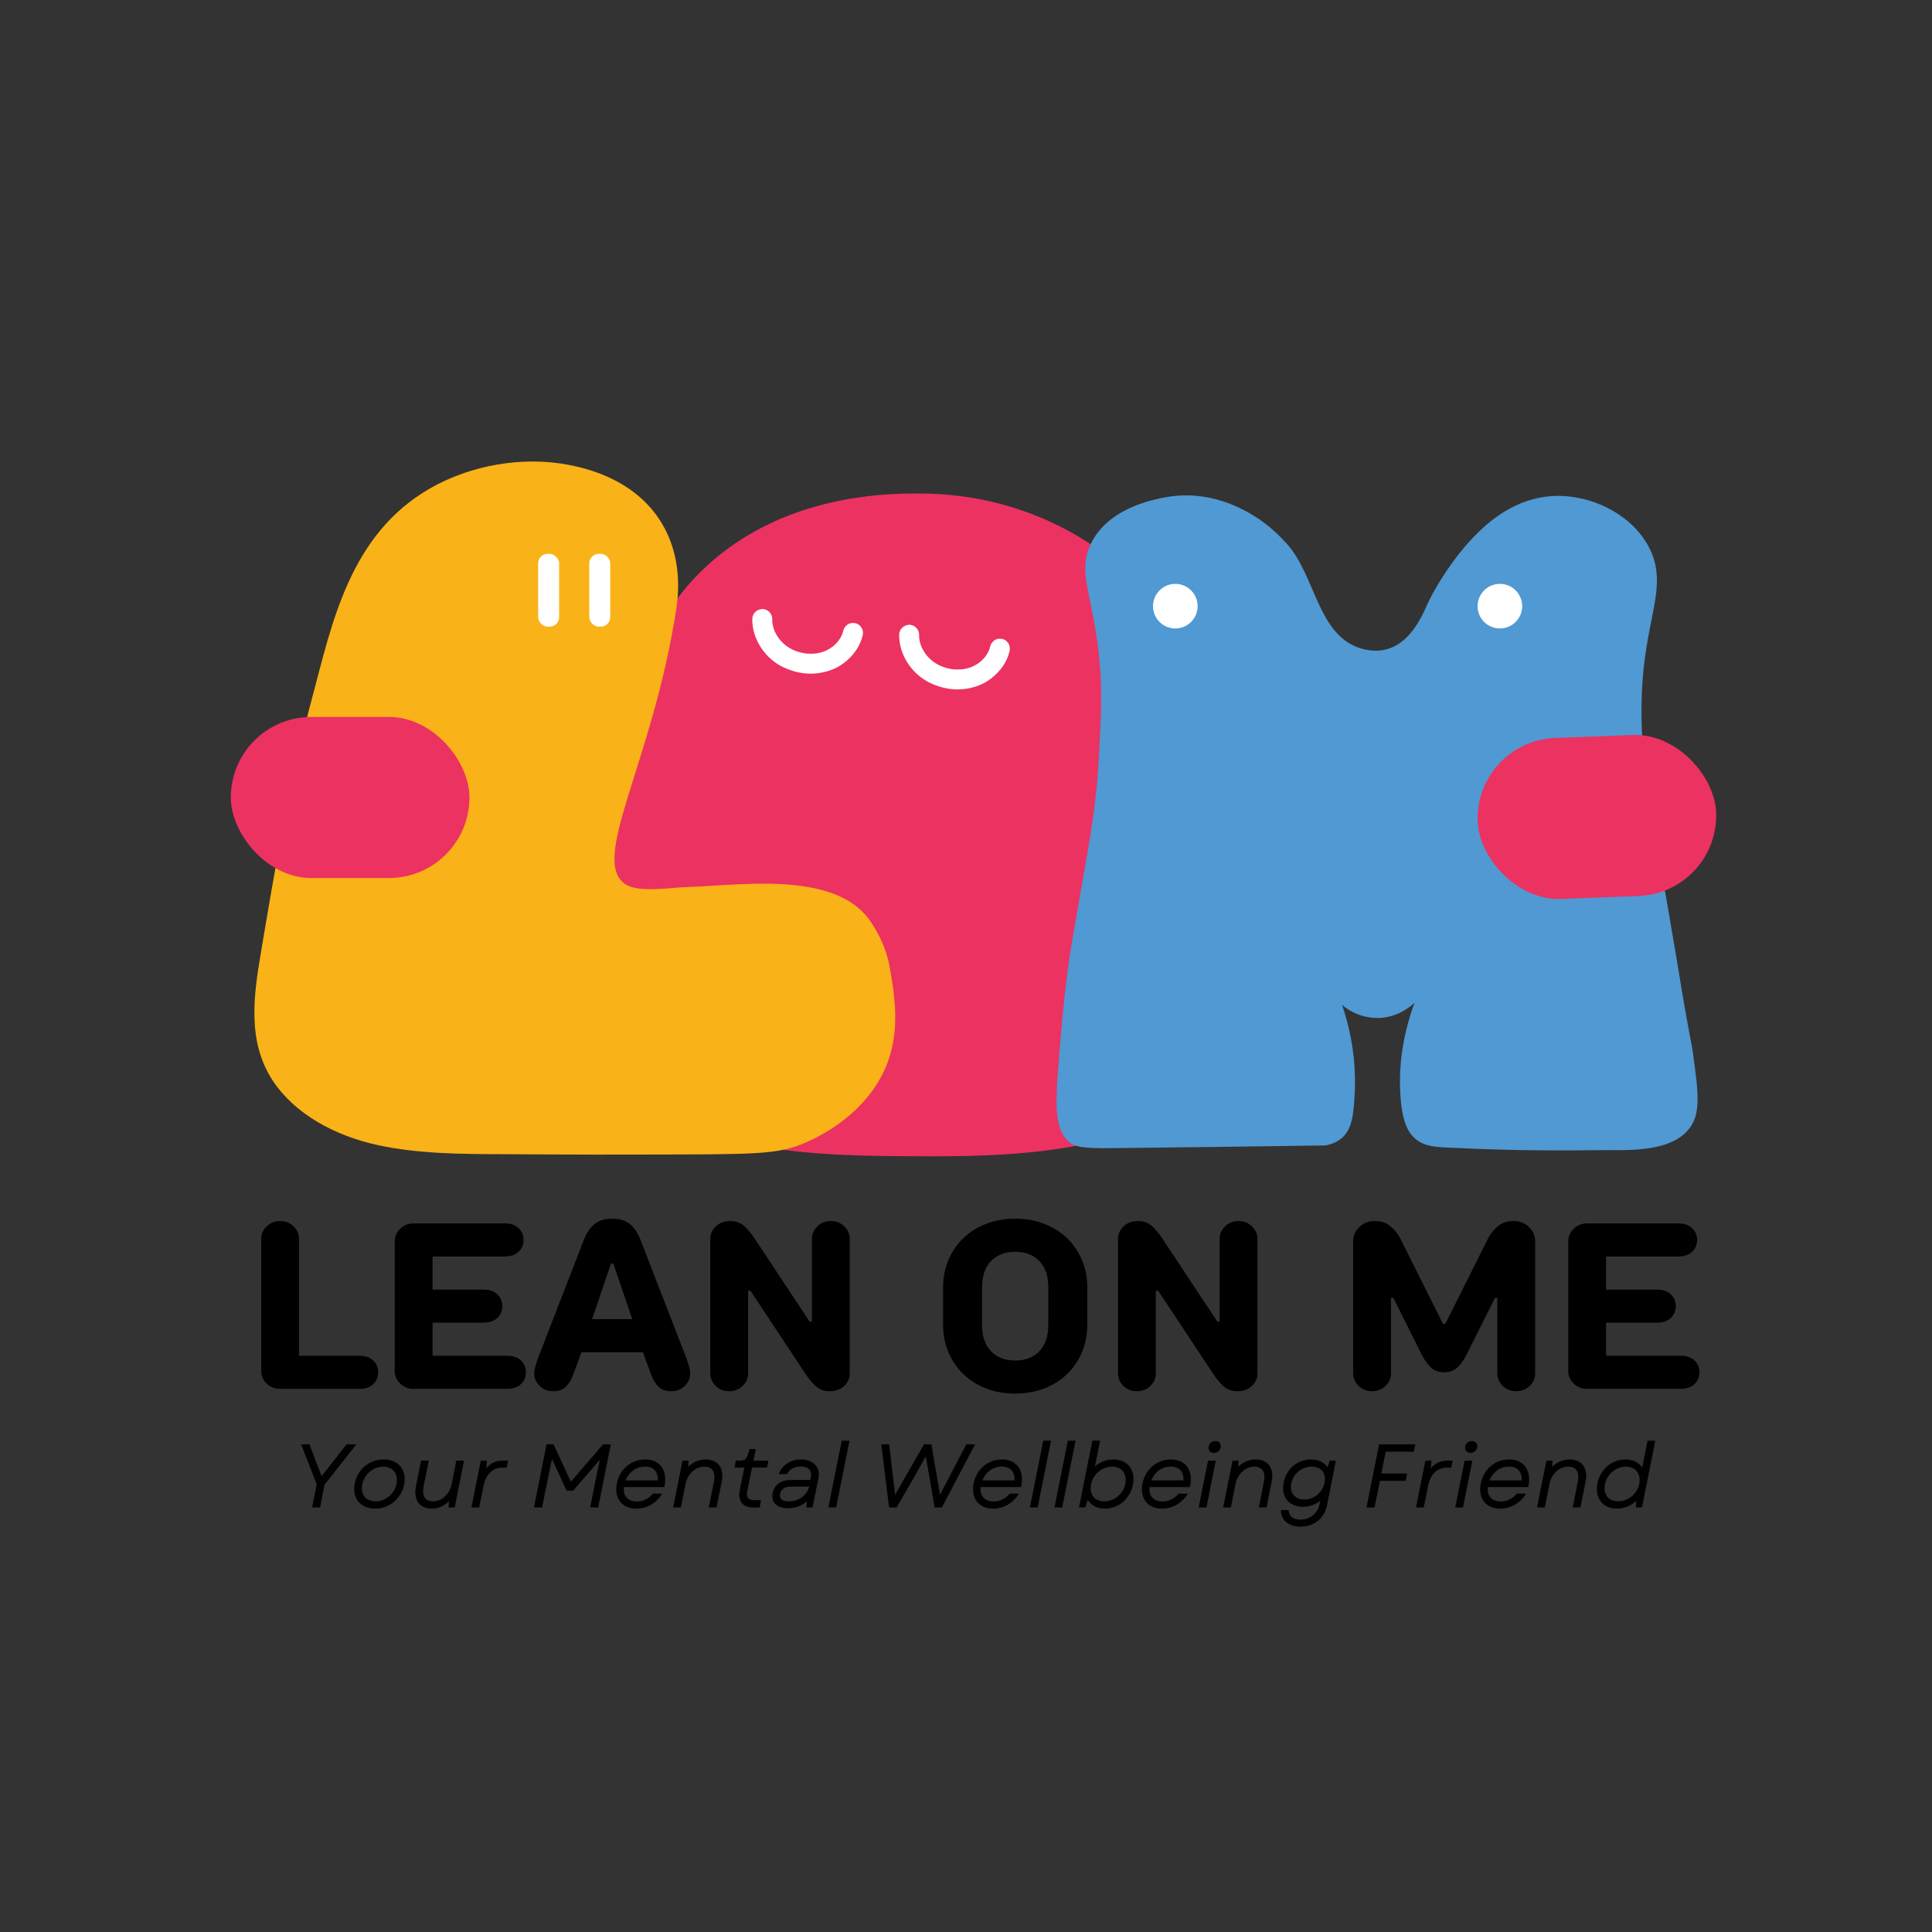 <!--?xml version="1.0" encoding="UTF-8"?-->
<svg viewBox="0 0 2048 2048" xmlns="http://www.w3.org/2000/svg" data-name="Dark Version" id="Dark_Version">
  <rect x="0" y="0" width="2048" height="2048" fill="#333333" stroke="none"/>
  <defs>
    <style>
      .cls-1 {
        fill: #fff;
      }

      .cls-2 {
        fill: #f9b217;
      }

      .cls-3 {
        fill: #ec3261;
      }

      .cls-4 {
        fill: #5099d3;
      }
    </style>
  </defs>
  <path d="m1713.96,1599.2c7.84,0,15.12-3.06,20.47-8.32l-.38,7.08h6.5l14.15-70.77h-8.22l-5.64,28.5c-3.63-5.36-9.85-8.61-17.79-8.61-14.54,0-26.78,10.52-29.74,25.44-3.06,15.59,5.74,26.68,20.66,26.68Zm-12.62-25.63c2.1-10.9,11.48-18.85,22.28-18.85,10.24,0,16.07,7.56,14.06,17.99-2.1,10.71-11.48,18.74-22.19,18.74s-16.16-7.46-14.15-17.88Z"></path>
  <g>
    <g>
      <g>
        <path d="m671.9,1140.83c-12.53-19.56-14.71-45.45-22.31-96.83-6.48-43.79-15.46-125.11,1.99-223.31,13.18-74.18,29.87-168.13,112.37-233.38,74.02-58.55,164.16-64.82,211.08-64.16,174.41,0,317.11,133.9,317.11,297.55,0,26,2.3,61.44,0,132.72-1.12,34.84-3.08,69.66-5.87,104.42-2.52,31.34-8.8,64.21-20.26,86.42-42.63,82.66-215.35,81.81-296.05,81.4-101.39-.5-244.5-1.21-298.07-84.82Z" class="cls-3"></path>
        <path d="m843.6,938.46c-38.66-4.33-79.38.6-117.89,1.99-15.25.55-48.83,5.87-62.31-2.82-39.44-25.43,28.29-128.12,53.51-292.21,10.68-69.46-22.2-134.37-112.53-152.36-50.53-10.06-105.78.19-148.33,24.54-85.72,49.06-104.22,144.01-125.07,221.7-24.02,89.52-39.25,180.38-54.51,271.1-7.54,44.82-14.65,93.64,12.7,135.15,23.01,34.93,65.25,58.42,111.75,68.41,42.89,9.22,87.83,9.4,132.19,9.53,46.35.13,66.31.59,142.8.4,127.08-.32,147.62.47,178.53-12.93,10.1-4.38,42.17-19.32,66.26-49.44,37.55-46.93,29.05-97.34,22.85-134.17-3.25-19.29-10.6-35.37-20.39-50.04-13.6-20.38-36.46-31.38-63.6-36.48-5.28-.99-10.6-1.77-15.97-2.37Z" class="cls-2"></path>
        <path d="m1775.35,1005.27c-8.59-50.71-8.19-49.78-16.39-92.08-12.92-66.69-23.64-134.63-16.82-202.69.7-7,1.59-13.98,2.65-20.94,7.37-48.09,19.38-74.96,4.66-106.41-17.78-37.97-63.91-59.88-104.38-57.29-28.95,1.86-49.81,15.92-57.25,21.08-38.36,26.56-67.48,76.58-76.19,96.71-11.97,27.67-30.81,50.15-60.99,45.49-54.19-8.38-54.46-78.36-87.27-113.52-8.09-8.67-18.28-19.05-34.13-28.81-10.83-6.67-46.87-28.12-92.91-19.8-13.21,2.39-63.67,11.5-81.07,51.88-12.31,28.57,1.97,49.5,9.19,111.57,4.53,38.92,3,65.79,0,118.5-3.38,59.41-13.84,104.08-28.69,192.96,0,0-7.7,41.64-14.41,135.42-2.47,34.46-3.46,61.47,13.17,74.2,7.69,5.89,23.81,5.82,55.73,5.43,43.51-.53,65.26-.86,68.5-.86,11.71,0,1.94.01,89.69-1.13,15.22-.2,41.43-.55,56.15-.75,4.62-.73,11.14-2.48,17.01-7.2,12.05-9.69,13.18-26.26,14.39-47.11,1.21-20.88.32-54.05-13.3-94.65,1.61,1.39,5.93,4.97,12.49,8.14,3,1.45,13.05,5.94,25.92,5.7,20.53-.39,34.55-12.57,38.3-16.05-15.3,41.88-16.27,75.94-15.02,96.75,1.85,30.99,9.12,41.49,15.74,47.22,10.46,9.06,24.25,8.9,37.29,9.56,17.29.87,34.59,1.54,51.89,2.02,34.07.94,68.16,1.13,102.24.62,30.1-.45,77.89,3.82,98.98-22.66,12.77-16.05,9.75-38.41,4.26-78.95-1.07-7.91-1.71-10.51-4.8-27.04-6.3-33.77-8.01-46.48-14.59-85.3Z" class="cls-4"></path>
        <g>
          <rect ry="10.07" rx="10.07" height="77.21" width="22.25" y="587.08" x="570.44" class="cls-1"></rect>
          <rect ry="10.07" rx="10.07" height="77.21" width="22.25" y="587.08" x="624.64" class="cls-1"></rect>
        </g>
        <path d="m953.15,672.84c-.28,21.84,14.21,42.72,33.9,51.62,10.36,4.68,21.8,7.19,33.2,6.13,10.71-1,21.15-4.35,29.78-10.92,5.26-4,9.65-8.44,13.37-13.94,3.11-4.6,5.44-9.94,6.76-15.33.66-2.71.36-5.71-1.06-8.14-1.28-2.19-3.79-4.28-6.31-4.85-2.7-.62-5.74-.48-8.14,1.06-2.28,1.47-4.2,3.61-4.85,6.31-.5,2.05-1.16,4.05-1.98,6l1.06-2.52c-1.4,3.26-3.22,6.3-5.38,9.11l1.65-2.14c-2.31,2.94-4.96,5.56-7.91,7.85l2.14-1.65c-3.13,2.4-6.54,4.38-10.17,5.94l2.52-1.06c-3.95,1.65-8.07,2.74-12.31,3.32l2.81-.38c-4.78.61-9.6.58-14.37-.05l2.81.38c-4.94-.69-9.76-1.99-14.36-3.93l2.52,1.06c-4.06-1.74-7.87-3.95-11.37-6.65l2.14,1.65c-3.3-2.59-6.25-5.56-8.82-8.87l1.65,2.14c-2.48-3.25-4.56-6.77-6.17-10.53l1.06,2.52c-1.49-3.56-2.54-7.27-3.07-11.09l.38,2.81c-.25-1.94-.37-3.89-.34-5.85.03-2.69-1.2-5.58-3.09-7.47s-4.84-3.21-7.47-3.09c-5.78.26-10.49,4.64-10.56,10.56h0Z" class="cls-1"></path>
        <path d="m797.44,656.14c-.28,21.84,14.21,42.72,33.9,51.62,10.36,4.68,21.8,7.19,33.2,6.13,10.71-1,21.15-4.35,29.78-10.92,5.26-4,9.65-8.44,13.37-13.94,3.11-4.6,5.44-9.94,6.76-15.33.66-2.71.36-5.71-1.06-8.14-1.28-2.19-3.79-4.28-6.31-4.85-2.7-.62-5.74-.48-8.14,1.06-2.28,1.47-4.2,3.61-4.85,6.31-.5,2.05-1.16,4.05-1.98,6l1.06-2.52c-1.4,3.26-3.22,6.3-5.38,9.11l1.65-2.14c-2.31,2.94-4.96,5.56-7.91,7.85l2.14-1.65c-3.13,2.4-6.54,4.38-10.17,5.94l2.52-1.06c-3.95,1.65-8.07,2.74-12.31,3.32l2.81-.38c-4.78.61-9.6.58-14.37-.05l2.81.38c-4.94-.69-9.76-1.99-14.36-3.93l2.52,1.06c-4.06-1.74-7.87-3.95-11.37-6.65l2.14,1.65c-3.3-2.59-6.25-5.56-8.82-8.87l1.65,2.14c-2.48-3.25-4.56-6.77-6.17-10.53l1.06,2.52c-1.49-3.56-2.54-7.27-3.07-11.09l.38,2.81c-.25-1.94-.37-3.89-.34-5.85.03-2.69-1.2-5.58-3.09-7.47s-4.84-3.21-7.47-3.09c-5.78.26-10.49,4.64-10.56,10.56h0Z" class="cls-1"></path>
        <circle r="23.64" cy="642.56" cx="1245.88" class="cls-1"></circle>
        <circle r="23.64" cy="642.56" cx="1589.95" class="cls-1"></circle>
      </g>
      <rect transform="translate(-31.98 65.58) rotate(-2.2)" ry="85.38" rx="85.38" height="170.76" width="252.96" y="780.69" x="1566.28" class="cls-3"></rect>
      <rect ry="85.38" rx="85.38" height="170.76" width="252.96" y="759.99" x="244.67" class="cls-3"></rect>
    </g>
    <path d="m330.78,1597.96h8.51l4.78-24.19,33.67-42.75h-10.33l-26.5,33.86-5.83-15.12-6.98-18.74h-8.89l16.54,42.47-4.97,24.48Z"></path>
    <path d="m397.62,1599.2c15.02,0,27.83-10.52,30.8-25.44,3.06-15.59-6.12-26.69-21.62-26.69s-27.83,10.52-30.79,25.44c-3.06,15.59,6.12,26.68,21.61,26.68Zm-13.58-25.63c2.1-10.71,11.48-18.85,22.28-18.85,10.24,0,16.07,7.56,14.06,17.99-2.1,10.71-11.48,18.74-22.19,18.74s-16.16-7.46-14.15-17.88Z"></path>
    <path d="m457.58,1599.2c7.08,0,13.48-2.87,18.37-7.94l-.48,6.69h6.5l9.95-49.64h-8.22l-4.88,24.68c-2.2,10.9-10.33,18.46-19.9,18.46-8.32,0-11.86-5.74-9.85-15.97l5.45-27.17h-8.22l-5.36,27.26c-2.87,14.25,3.63,23.62,16.64,23.62Z"></path>
    <path d="m499.74,1597.96h8.22l4.59-22.66c2.77-14.15,11-19.52,20.08-19.52h4.5l1.53-7.46h-4.88c-8.32,0-13.67,2.49-18.36,8.22l.77-8.22h-6.5l-9.95,49.64Z"></path>
    <path d="m566.01,1597.96h8.61l5.74-28.5,4.78-22.77,15.49,33.48h6.89l28.4-32.9-4.69,22.19-5.64,28.5h8.51l13.39-66.95h-8.22l-34.14,39.69-18.37-39.69h-7.36l-13.39,66.95Z"></path>
    <path d="m674.54,1599.2c11.19,0,21.52-5.93,27.36-15.87l-9.75-.1c-4.21,5.26-10.33,8.42-17.12,8.42-9.28,0-14.73-5.93-13.67-15.3h42.85c3.83-17.21-4.21-29.27-20.28-29.27-15.01,0-26.97,10.42-30.03,25.44-3.16,15.68,5.45,26.68,20.66,26.68Zm-11.38-29.93c3.44-8.61,11.19-14.64,20.46-14.64s13.97,5.36,13.78,14.64h-34.24Z"></path>
    <path d="m713.56,1597.96h8.22l4.88-24.77c2.2-10.81,10.42-18.46,20.08-18.46,8.42,0,12.06,5.84,10.05,15.98l-5.45,27.25h8.22l5.45-27.25c2.87-14.26-3.83-23.63-16.93-23.63-7.08,0-13.58,2.77-18.55,7.94l.48-6.69h-6.5l-9.95,49.64Z"></path>
    <path d="m798.18,1597.96h7.08l1.53-7.75h-7.36c-6.5,0-8.61-2.96-7.17-10.14l4.97-24.39h15.88l1.43-7.36h-15.88l2.49-12.34h-6.5l-2.01,6.31c-1.63,4.59-3.54,6.02-8.03,6.02h-4.59l-1.43,7.36h10.42l-4.88,24.01c-2.2,11.38,3.06,18.27,14.06,18.27Z"></path>
    <path d="m835.76,1598.72c7.75,0,14.25-2.49,19.52-7.36l-.48,6.6h6.51l6.31-31.17c2.2-11.39-5.55-19.71-18.46-19.71-11.19,0-20.46,6.22-23.62,15.5h8.8c2.2-4.98,7.84-8.04,14.63-8.04,8.33,0,12.06,4.41,10.53,12.06l-.48,2.2h-20.47c-10.71,0-17.79,5.07-19.51,13.87-2.01,10.04,4.3,16.07,16.74,16.07Zm-8.8-15.2c.86-4.88,4.97-7.65,11.48-7.65h19.32c-2.3,9.37-11.48,15.68-21.81,15.68-6.89,0-9.95-2.96-8.99-8.03Z"></path>
    <path d="m878.12,1597.96h8.22l14.15-70.77h-8.22l-14.15,70.77Z"></path>
    <path d="m942.48,1597.96h7.94l14.06-24.19,16.93-29.94,5.16,29.75,4.11,24.39h7.75l35.19-66.95h-9.28l-15.11,28.89-12.72,24.58-4.3-24.58-4.88-28.89h-7.84l-30.61,53.46-2.96-24.58-3.35-28.89h-8.42l8.32,66.95Z"></path>
    <path d="m1052.73,1599.2c11.19,0,21.52-5.93,27.36-15.87l-9.75-.1c-4.21,5.26-10.33,8.42-17.12,8.42-9.28,0-14.73-5.93-13.67-15.3h42.85c3.83-17.21-4.21-29.27-20.28-29.27-15.01,0-26.97,10.42-30.03,25.44-3.16,15.68,5.45,26.68,20.66,26.68Zm-11.38-29.93c3.44-8.61,11.19-14.64,20.46-14.64s13.97,5.36,13.78,14.64h-34.24Z"></path>
    <path d="m1091.74,1597.96h8.22l14.15-70.77h-8.22l-14.15,70.77Z"></path>
    <path d="m1117.75,1597.96h8.22l14.15-70.77h-8.22l-14.15,70.77Z"></path>
    <path d="m1171.21,1599.2c14.54,0,26.78-10.52,29.75-25.44,3.06-15.59-5.74-26.69-20.66-26.69-7.47,0-14.26,2.77-19.61,7.46l5.45-27.35h-8.22l-14.15,70.77h6.69l2.58-8.03c3.54,5.83,9.95,9.28,18.17,9.28Zm-14.63-25.63c2.1-10.71,11.48-18.85,22.28-18.85,10.24,0,16.07,7.56,14.06,17.99-2.1,10.81-11.48,18.74-22.19,18.74s-16.16-7.46-14.15-17.88Z"></path>
    <path d="m1231.74,1599.2c11.19,0,21.52-5.93,27.36-15.87l-9.75-.1c-4.21,5.26-10.33,8.42-17.12,8.42-9.28,0-14.73-5.93-13.67-15.3h42.85c3.83-17.21-4.21-29.27-20.28-29.27-15.01,0-26.97,10.42-30.03,25.44-3.16,15.68,5.45,26.68,20.66,26.68Zm-11.38-29.93c3.44-8.61,11.19-14.64,20.46-14.64s13.97,5.36,13.78,14.64h-34.24Z"></path>
    <path d="m1270.65,1597.96h8.22l9.95-49.64h-8.22l-9.95,49.64Zm10.61-64.75c-.77,3.92,1.53,6.89,5.64,6.89,3.63,0,6.31-2.3,6.98-5.64.77-3.92-1.53-6.89-5.64-6.89-3.63,0-6.31,2.3-6.98,5.64Z"></path>
    <path d="m1296.57,1597.96h8.22l4.88-24.77c2.2-10.81,10.42-18.46,20.08-18.46,8.42,0,12.06,5.84,10.05,15.98l-5.45,27.25h8.22l5.45-27.25c2.87-14.26-3.83-23.63-16.93-23.63-7.08,0-13.58,2.77-18.55,7.94l.48-6.69h-6.5l-9.95,49.64Z"></path>
    <path d="m1378.71,1618.33c14.25,0,25.25-8.7,28.03-22.86l9.37-47.15h-6.69l-2.1,7.08c-3.54-5.16-9.75-8.32-17.7-8.32-14.15,0-25.92,9.85-28.88,24.49-3.06,15.01,5.55,25.72,20.46,25.72,6.98,0,13.29-2.39,18.37-6.5l-.77,3.63c-2.01,9.85-10.14,16.45-20.28,16.45-7.65,0-12.24-3.73-12.62-10.14h-8.03c-.38,10.52,8.13,17.6,20.85,17.6Zm-9.95-45.71c2.01-10.33,11.09-17.89,21.52-17.89s15.79,7.08,13.78,17.03c-2.01,10.23-11,17.79-21.52,17.79-9.95,0-15.68-6.98-13.77-16.93Z"></path>
    <path d="m1448.51,1597.96h8.61l5.64-28.21h27.36l1.53-7.75h-27.36l4.59-23.15h29.84l1.53-7.84h-38.35l-13.39,66.95Z"></path>
    <path d="m1501.01,1597.96h8.22l4.59-22.66c2.77-14.15,11-19.52,20.08-19.52h4.5l1.53-7.46h-4.88c-8.32,0-13.67,2.49-18.36,8.22l.77-8.22h-6.5l-9.95,49.64Z"></path>
    <path d="m1542.6,1597.96h8.22l9.95-49.64h-8.22l-9.95,49.64Zm10.61-64.75c-.77,3.92,1.53,6.89,5.64,6.89,3.63,0,6.31-2.3,6.98-5.64.77-3.92-1.53-6.89-5.64-6.89-3.63,0-6.31,2.3-6.98,5.64Z"></path>
    <path d="m1590.32,1599.2c11.19,0,21.52-5.93,27.36-15.87l-9.75-.1c-4.21,5.26-10.33,8.42-17.12,8.42-9.28,0-14.73-5.93-13.67-15.3h42.85c3.83-17.21-4.21-29.27-20.28-29.27-15.01,0-26.97,10.42-30.03,25.44-3.16,15.68,5.45,26.68,20.66,26.68Zm-11.38-29.93c3.44-8.61,11.19-14.64,20.46-14.64s13.97,5.36,13.78,14.64h-34.24Z"></path>
    <path d="m1629.33,1597.96h8.22l4.88-24.77c2.2-10.81,10.42-18.46,20.08-18.46,8.42,0,12.06,5.84,10.05,15.98l-5.45,27.25h8.22l5.45-27.25c2.87-14.26-3.83-23.63-16.93-23.63-7.08,0-13.58,2.77-18.55,7.94l.48-6.69h-6.5l-9.95,49.64Z"></path>
    <path d="m296.92,1472.25c-5.67,0-10.42-1.87-14.26-5.63-3.85-3.77-5.77-8.16-5.77-13.17v-140.3c0-5.01,1.92-9.39,5.77-13.14,3.84-3.77,8.59-5.66,14.26-5.66s10.44,1.89,14.29,5.66c3.84,3.76,5.77,8.14,5.77,13.14v124.02h63.88c6.35,0,11.28,1.68,14.78,5.03,3.51,3.33,5.27,7.51,5.27,12.51s-1.76,9.19-5.27,12.54c-3.5,3.33-8.43,5-14.78,5h-83.93Z"></path>
    <path d="m438.48,1472.25c-5.67,0-10.42-1.87-14.26-5.63-3.85-3.77-5.77-8.16-5.77-13.17v-137.79c0-5.01,1.92-9.39,5.77-13.14,3.84-3.77,8.59-5.66,14.26-5.66h96.48c6.34,0,11.26,1.68,14.78,5.03,3.51,3.33,5.27,7.51,5.27,12.51s-1.76,9.19-5.27,12.54c-3.52,3.33-8.44,5-14.78,5h-76.42v35.08h53.88c6.34,0,11.26,1.67,14.75,5,3.51,3.33,5.27,7.51,5.27,12.54s-1.76,9.18-5.27,12.51c-3.5,3.33-8.42,5-14.75,5h-53.88v35.08h78.93c6.34,0,11.26,1.68,14.75,5.03,3.51,3.33,5.27,7.51,5.27,12.51s-1.76,9.19-5.27,12.54c-3.5,3.33-8.42,5-14.75,5h-98.99Z"></path>
    <path d="m586.31,1474.76c-5.68,0-10.45-1.88-14.29-5.63-3.83-3.77-5.74-8.16-5.74-13.17,0-1.51.25-3.35.74-5.52.51-2.17,1.09-4.25,1.75-6.26.67-2.33,1.51-4.67,2.51-7.02l47.6-122.76c2.68-7.01,6.31-12.52,10.9-16.53,4.59-4,10.98-6.01,19.18-6.01s14.56,2.01,19.15,6.01c4.59,4.01,8.22,9.52,10.9,16.53l47.6,122.76c1,2.35,1.84,4.69,2.51,7.02.67,2.01,1.26,4.09,1.75,6.26.51,2.17.77,4.01.77,5.52,0,5.01-1.93,9.4-5.77,13.17-3.85,3.75-8.61,5.63-14.29,5.63s-10.16-1.55-13.42-4.64c-3.24-3.09-5.87-7.39-7.87-12.9l-8.77-23.8h-65.14l-8.77,23.8c-2.01,5.51-4.64,9.8-7.9,12.9-3.27,3.09-7.73,4.64-13.42,4.64Zm83.93-76.42l-20.05-58.88h-2.49l-20.05,58.88h42.6Z"></path>
    <path d="m772.96,1474.76c-5.67,0-10.42-1.88-14.26-5.63-3.85-3.77-5.77-8.16-5.77-13.17v-142.81c0-5.01,1.95-9.39,5.87-13.14,3.93-3.77,9.07-5.66,15.41-5.66,5.68,0,10.44,1.68,14.29,5.03,3.84,3.33,7.43,7.51,10.77,12.51l58.88,88.96h2.51v-87.71c0-5.01,1.92-9.39,5.77-13.14,3.84-3.77,8.61-5.66,14.29-5.66s10.42,1.89,14.26,5.66c3.84,3.76,5.77,8.14,5.77,13.14v142.81c0,5.18-1.97,9.6-5.9,13.28-3.92,3.67-9.04,5.52-15.38,5.52-5.68,0-10.45-1.67-14.29-5-3.85-3.35-7.43-7.53-10.77-12.54l-58.88-88.96h-2.51v87.71c0,5.01-1.93,9.4-5.77,13.17-3.85,3.75-8.61,5.63-14.29,5.63Z"></path>
    <path d="m1076.14,1477.25c-11.37,0-21.74-1.83-31.09-5.49-9.34-3.67-17.36-8.77-24.04-15.27-6.67-6.52-11.89-14.21-15.66-23.06-3.76-8.85-5.63-18.46-5.63-28.83v-40.08c0-10.36,1.87-19.97,5.63-28.83,3.77-8.85,8.99-16.53,15.66-23.03,6.68-6.52,14.7-11.61,24.04-15.27,9.36-3.67,19.73-5.52,31.09-5.52s21.49,1.84,30.93,5.52c9.45,3.66,17.51,8.76,24.18,15.27,6.68,6.5,11.9,14.18,15.66,23.03,3.77,8.85,5.66,18.46,5.66,28.83v40.08c0,10.37-1.89,19.97-5.66,28.83-3.76,8.85-8.98,16.54-15.66,23.06-6.67,6.5-14.73,11.6-24.18,15.27-9.44,3.66-19.75,5.49-30.93,5.49Zm0-35.05c10.69,0,19.21-3.26,25.55-9.78,6.35-6.52,9.54-15.79,9.54-27.81v-40.08c0-12.02-3.18-21.29-9.54-27.81-6.34-6.52-14.86-9.78-25.55-9.78s-19.22,3.27-25.57,9.78c-6.34,6.52-9.51,15.79-9.51,27.81v40.08c0,12.02,3.17,21.3,9.51,27.81,6.35,6.52,14.88,9.78,25.57,9.78Z"></path>
    <path d="m1205.16,1474.76c-5.67,0-10.42-1.88-14.26-5.63-3.85-3.77-5.77-8.16-5.77-13.17v-142.81c0-5.01,1.95-9.39,5.87-13.14,3.93-3.77,9.07-5.66,15.41-5.66,5.68,0,10.44,1.68,14.29,5.03,3.84,3.33,7.43,7.51,10.77,12.51l58.88,88.96h2.51v-87.71c0-5.01,1.92-9.39,5.77-13.14,3.84-3.77,8.61-5.66,14.29-5.66s10.42,1.89,14.26,5.66c3.84,3.76,5.77,8.14,5.77,13.14v142.81c0,5.18-1.97,9.6-5.9,13.28-3.92,3.67-9.04,5.52-15.38,5.52-5.68,0-10.45-1.67-14.29-5-3.85-3.35-7.43-7.53-10.77-12.54l-58.88-88.96h-2.51v87.71c0,5.01-1.93,9.4-5.77,13.17-3.85,3.75-8.61,5.63-14.29,5.63Z"></path>
    <path d="m1454.45,1474.76c-5.67,0-10.42-1.88-14.26-5.63-3.85-3.77-5.77-8.16-5.77-13.17v-140.3c0-5.68,2.17-10.66,6.5-14.92,4.35-4.26,9.7-6.39,16.04-6.39,7.01,0,12.73,1.89,17.16,5.66,4.43,3.76,7.9,8.14,10.41,13.14l45.08,90.19h2.51l45.11-90.19c2.49-5.01,5.96-9.39,10.38-13.14,4.43-3.77,10.14-5.66,17.16-5.66,6.35,0,11.7,2.13,16.04,6.39,4.35,4.26,6.53,9.24,6.53,14.92v140.3c0,5.01-1.93,9.4-5.77,13.17-3.85,3.75-8.61,5.63-14.29,5.63s-10.45-1.88-14.29-5.63c-3.83-3.77-5.74-8.16-5.74-13.17v-80.16h-2.51l-30.08,60.11c-2.83,5.68-6.08,10.24-9.75,13.66-3.68,3.43-8.36,5.14-14.04,5.14s-10.34-1.71-14.02-5.14c-3.68-3.42-6.94-7.98-9.78-13.66l-30.05-60.11h-2.51v80.16c0,5.01-1.93,9.4-5.77,13.17-3.85,3.75-8.61,5.63-14.29,5.63Z"></path>
    <path d="m1682.45,1472.25c-5.67,0-10.42-1.87-14.26-5.63-3.85-3.77-5.77-8.16-5.77-13.17v-137.79c0-5.01,1.92-9.39,5.77-13.14,3.84-3.77,8.59-5.66,14.26-5.66h96.48c6.34,0,11.26,1.68,14.78,5.03,3.51,3.33,5.27,7.51,5.27,12.51s-1.76,9.19-5.27,12.54c-3.52,3.33-8.44,5-14.78,5h-76.42v35.08h53.88c6.34,0,11.26,1.67,14.75,5,3.51,3.33,5.27,7.51,5.27,12.54s-1.76,9.18-5.27,12.51c-3.5,3.33-8.42,5-14.75,5h-53.88v35.08h78.93c6.34,0,11.26,1.68,14.75,5.03,3.51,3.33,5.27,7.51,5.27,12.51s-1.76,9.19-5.27,12.54c-3.5,3.33-8.42,5-14.75,5h-98.99Z"></path>
  </g>
</svg>